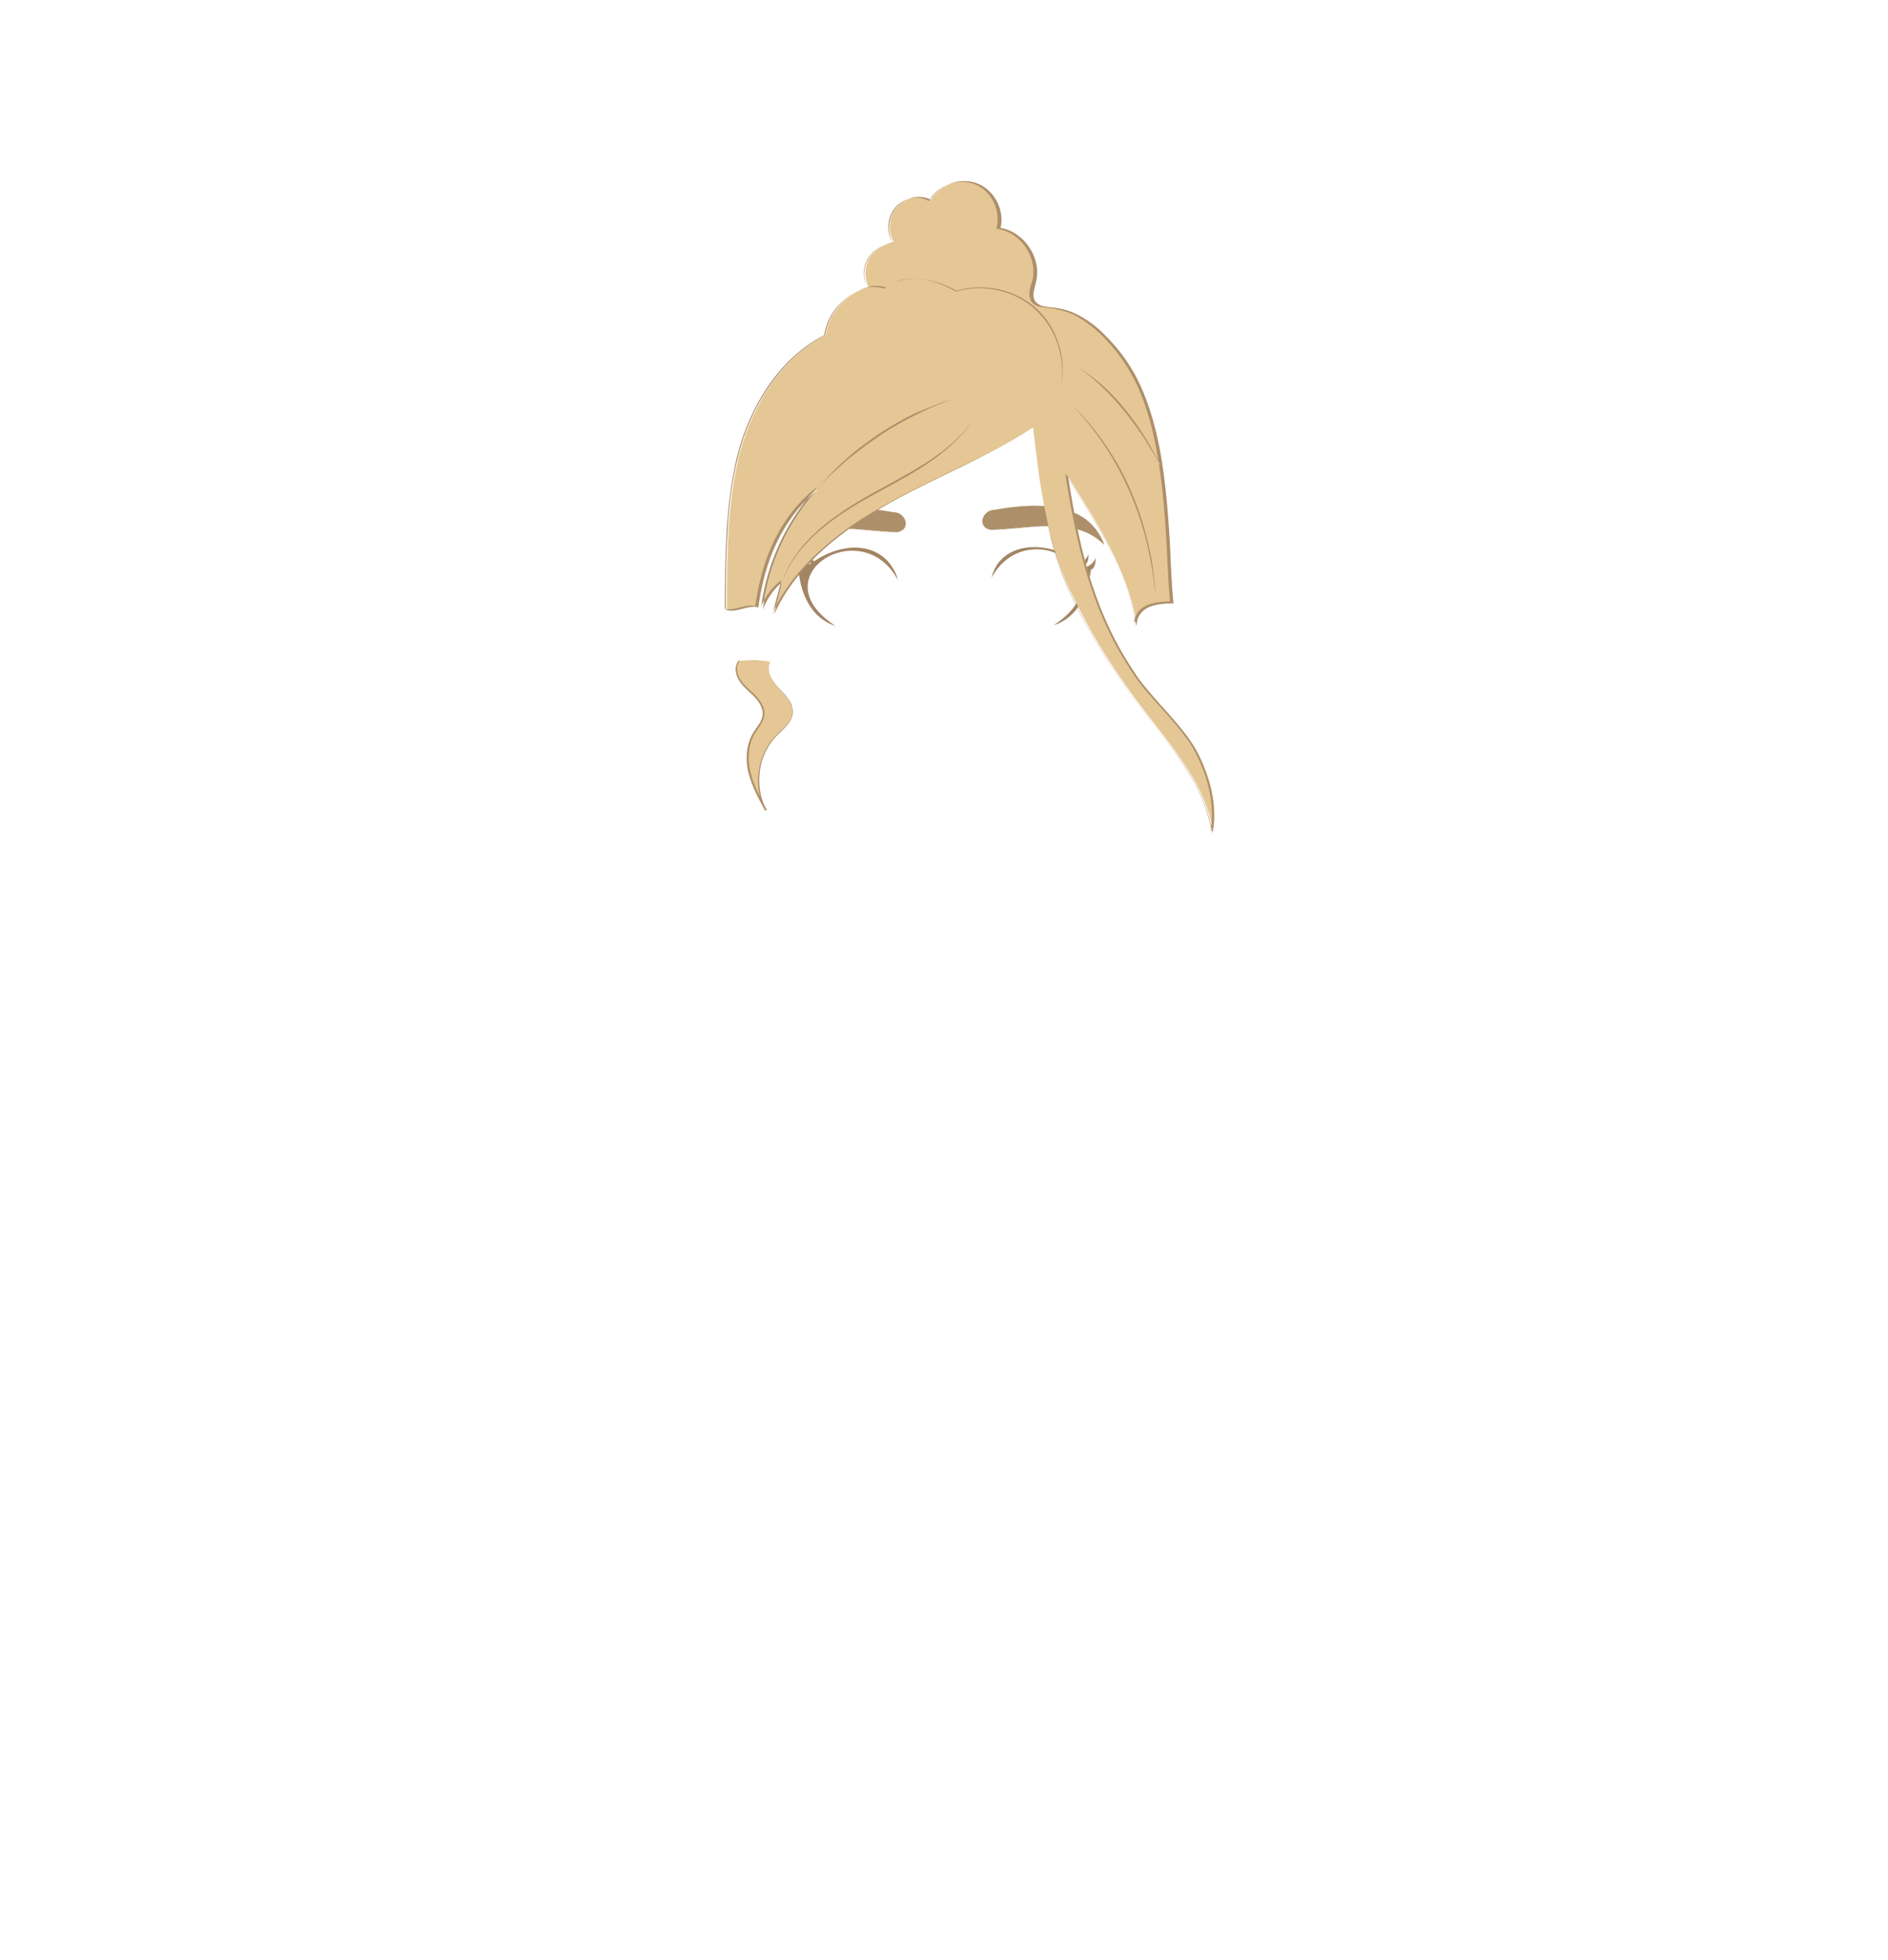 <?xml version="1.0" encoding="utf-8"?>
<!-- Generator: Adobe Illustrator 25.2.3, SVG Export Plug-In . SVG Version: 6.00 Build 0)  -->
<svg version="1.1" id="Calque_1" xmlns="http://www.w3.org/2000/svg" xmlns:xlink="http://www.w3.org/1999/xlink" x="0px" y="0px"
	 viewBox="0 0 553 574" style="enable-background:new 0 0 553 574;" xml:space="preserve">
<style type="text/css">
	.st0{fill:#A38564;}
	.st1{fill:#AD8F6A;}
	.st2{fill:#E5C795;}
</style>
<g id="coiffure_x5F_15">
	<g>
		<path class="st0" d="M258,162.6c-6-4.1-14-2-19.6,1.8c-0.6-0.9-1.9-1.3-2-2.6c-0.1,1.1,0.1,2.5,1.1,3.2c-0.1,0.1-0.3,0.2-0.4,0.2
			c-1.1-0.7-2.3-1.4-2.6-2.8c-0.1,1.3,0.1,2.7,1.2,3.5c-0.3,0.1-0.5,0.2-0.8,0.3c-1.1-0.6-2.2-1.4-2.5-2.7c-0.1,1.4,0.2,3,1.5,3.7
			c0.7,6.9,3.8,13.9,10.8,16.1c-22.5-14.6,7.8-33.2,18.3-13.4C262.4,167.1,260.3,164.1,258,162.6z"/>
		<path class="st0" d="M320.9,163.3c-0.3,1.3-1.4,2.1-2.5,2.7c-0.3-0.1-0.5-0.2-0.8-0.3c1.1-0.8,1.3-2.3,1.2-3.5
			c-0.3,1.4-1.5,2.2-2.6,2.8c-0.1-0.1-0.3-0.2-0.4-0.2c1-0.7,1.2-2,1.1-3.2c-0.1,1.4-1.4,1.8-2,2.6c-7.6-5.9-21.8-6-24.5,5
			c10.8-19.5,40.6-0.5,18.2,13.9c7.1-2.2,10.2-9.3,10.9-16.2C320.7,166.4,321,164.7,320.9,163.3z"/>
	</g>
	<g>
		<g>
			<path class="st1" d="M261.7,150c3.6,0,5.3,5.2,1.1,5.8c-10.5-0.2-24-4.4-32.6,3.5C235.3,147.3,250.7,148.1,261.7,150z"/>
			<g>
				<path class="st1" d="M261.7,150c0.8,0,1.5,0.2,2.2,0.7c0.6,0.5,1.1,1.1,1.3,1.9c0.2,0.7,0.1,1.6-0.4,2.2c-0.5,0.6-1.3,0.9-2,1.1
					l0,0l0,0c-5.6-0.1-11.2-1.1-16.9-1.1c-2.8,0-5.6,0.2-8.3,0.9s-5.2,2-7.3,3.9l-0.8,0.7l0.4-1c1.2-2.8,3.1-5.3,5.6-6.9
					c2.5-1.7,5.4-2.6,8.4-3.1c2.9-0.5,5.9-0.5,8.9-0.4C255.9,149.1,258.8,149.5,261.7,150z M261.7,150c-5.8-1-11.9-1.6-17.7-0.5
					c-2.9,0.5-5.8,1.5-8.2,3.2s-4.3,4.1-5.4,6.8l-0.4-0.3c2.1-2,4.7-3.3,7.5-4s5.6-0.9,8.4-0.8c2.8,0.1,5.6,0.4,8.4,0.7
					c2.8,0.3,5.6,0.7,8.4,0.7l0,0c0.8-0.1,1.5-0.4,2-1c0.5-0.6,0.6-1.4,0.4-2.2c-0.2-0.7-0.7-1.4-1.3-1.9
					C263.3,150.3,262.5,150,261.7,150z"/>
			</g>
		</g>
		<g>
			<path class="st1" d="M291.3,149.3c-3.6,0-5.3,5.2-1.1,5.8c10.5-0.2,24-4.4,32.6,3.5C317.7,146.6,302.3,147.4,291.3,149.3z"/>
			<g>
				<path class="st1" d="M291.3,149.3c-0.8,0-1.5,0.3-2.2,0.7c-0.6,0.5-1.1,1.1-1.3,1.9c-0.2,0.7-0.1,1.6,0.4,2.2
					c0.5,0.6,1.2,0.9,2,1l0,0c2.8-0.1,5.6-0.4,8.4-0.7c2.8-0.3,5.6-0.6,8.4-0.7c2.8-0.1,5.7,0.1,8.4,0.8c2.8,0.7,5.4,2.1,7.5,4
					l-0.4,0.3c-1.1-2.7-3-5.1-5.4-6.8s-5.3-2.7-8.2-3.2C303.1,147.8,297.1,148.4,291.3,149.3z M291.3,149.3c2.9-0.5,5.9-0.9,8.9-1.1
					s6-0.1,8.9,0.4s5.9,1.4,8.4,3.1s4.4,4.2,5.6,6.9l0.4,1l-0.8-0.7c-2-1.9-4.6-3.2-7.3-3.9c-2.7-0.7-5.5-0.9-8.3-0.9
					c-5.6,0-11.2,1-16.9,1.1l0,0l0,0c-0.8-0.1-1.5-0.4-2-1.1c-0.5-0.6-0.6-1.5-0.4-2.2s0.7-1.4,1.3-1.9
					C289.7,149.6,290.5,149.3,291.3,149.3z"/>
			</g>
		</g>
	</g>
	<g>
		<g>
			<g>
				<path class="st2" d="M302.6,125.2c-13.3,8.6-28.2,14.4-42,22.1c-13.8,7.7-27.1,17.9-33.8,32.3c0.8-3.1,1.6-6.3,2.5-9.4
					c-2.5,2.1-4.5,4.8-5.7,7.8c1.6-13,7.4-25.4,16.3-35.1c-10.8,8.6-16,21.1-17.8,34.8c-2.5-0.9-7,1.7-9.2,0.6
					c0-14.5,0.1-32.4,4-46.4c3.9-13.9,12.3-27.2,25-33.8c1-6.6,6.2-12.4,12.5-14c-1.3-2.6-1.2-5.9,0.2-8.4s4.2-4.3,7.3-4.7
					c-2-3.2-1.6-7.7,1-10.5s7-3.7,9.8-1.9c2.6-4.6,8.8-6.8,13.7-4.8s7.8,7.9,6.5,13c7,1,12.2,8.7,10.4,15.5c-0.5,2-1.4,4.2-0.3,5.9
					c1.1,1.7,3.5,1.8,5.5,2c8.6,0.9,15.4,7.5,20.6,14.4c14.5,19.4,12.9,57.2,14.5,71.9c-4.9,0-9.8,0.9-10.7,5.8
					c-2.9-15.6-11.6-29.4-20.1-42.8c3.4,21.8,7.7,40.1,20.1,58.4c4.5,6.6,14.2,15.3,17.9,22.5s5.9,15.3,4.5,23.1
					c-2-13.1-11.3-23.9-19.4-34.4s-15.2-21.3-21-33.2C306.7,160.4,304.7,142.8,302.6,125.2z"/>
				<g>
					<path class="st1" d="M302.6,125.2c-6.7,4.3-13.7,7.9-20.8,11.4c-7.1,3.5-14.3,6.8-21.2,10.7c-6.9,3.9-13.5,8.3-19.4,13.6
						s-11,11.5-14.3,18.7h-0.1l2.4-9.4l0.1,0.1c-2.5,2-4.5,4.8-5.7,7.8l-0.2,0.5l0.1-0.5c1.6-13,7.4-25.5,16.3-35.1l0.1,0.1
						c-5.2,4.1-9.4,9.6-12.3,15.6c-2.9,6-4.6,12.6-5.5,19.2v0.1l-0.1-0.1c-0.7-0.3-1.5-0.2-2.3-0.1c-0.8,0.1-1.5,0.3-2.3,0.5
						s-1.5,0.4-2.3,0.5s-1.6,0.1-2.4-0.2h-0.1v-0.1c0-7.5,0-15,0.5-22.5c0.4-7.5,1.2-15,3.1-22.3c1.8-7.3,4.8-14.3,9.1-20.5
						c4.2-6.2,9.8-11.6,16.5-15.1l-0.1,0.1c0.5-3.3,2-6.4,4.2-8.9s5.1-4.4,8.3-5.2l-0.1,0.3c-1.4-2.7-1.3-6.1,0.3-8.7
						c1.5-2.6,4.4-4.3,7.4-4.7l-0.1,0.3c-2-3.2-1.6-7.6,0.8-10.5c1.2-1.4,2.9-2.4,4.7-2.9c1.8-0.4,3.8-0.3,5.5,0.7l-0.3,0.1
						c1.3-2.3,3.6-4.1,6.1-5c2.5-0.9,5.4-0.9,7.9,0.1s4.5,3,5.7,5.4c1.2,2.4,1.6,5.2,0.9,7.8l-0.2-0.3c2.8,0.4,5.4,1.9,7.3,4
						s3.2,4.7,3.6,7.5c0.2,1.4,0.1,2.8-0.2,4.2c-0.3,1.4-0.8,2.7-0.8,4c0,0.7,0.2,1.3,0.5,1.8c0.4,0.5,0.9,0.9,1.5,1.2
						c1.2,0.5,2.6,0.5,4,0.7c2.8,0.3,5.5,1.2,7.9,2.6c2.5,1.4,4.7,3.1,6.7,5.1c4,3.9,7.4,8.4,9.9,13.4s4.2,10.3,5.5,15.7
						c1.3,5.4,2.1,10.9,2.7,16.4s1,11.1,1.3,16.6s0.4,11.1,1,16.6v0.2h-0.2c-2.2,0-4.4,0.2-6.5,0.9c-1,0.4-2,1-2.7,1.8
						s-1.2,1.8-1.3,2.9l-0.2,1l-0.2-1c-1.4-7.8-4.4-15.3-8-22.3c-3.6-7.1-7.8-13.8-12.1-20.5l0.3-0.1c1.5,9.5,3.2,18.9,5.9,28.1
						c2.7,9.2,6.4,18.1,11.5,26.2c1.3,2,2.5,4.1,4,6s3,3.7,4.6,5.5c3.2,3.6,6.5,7.1,9.3,11c1.4,1.9,2.6,4,3.6,6.2s1.8,4.4,2.5,6.8
						c1.3,4.6,1.8,9.5,1,14.3l-0.1,0.5l-0.1-0.5c-0.8-5.4-3-10.6-5.7-15.3c-2.7-4.8-6-9.2-9.4-13.5s-6.7-8.6-9.9-13.1
						c-3.2-4.5-6.2-9.1-9-13.8s-5.4-9.5-7.7-14.5c-2.2-5-3.9-10.2-5.3-15.5C305.1,147,303.9,136.1,302.6,125.2z M302.6,125.2
						c1.3,10.9,2.6,21.8,5.2,32.4c1.4,5.3,3.1,10.5,5.3,15.5c2.3,5,4.9,9.8,7.7,14.5c2.8,4.7,5.8,9.3,9,13.8s6.5,8.8,9.9,13.1
						s6.6,8.7,9.4,13.5c2.7,4.7,4.9,9.9,5.7,15.3h-0.2c0.8-4.7,0.3-9.6-1-14.2c-0.6-2.3-1.5-4.5-2.5-6.7s-2.1-4.3-3.6-6.2
						c-2.8-3.9-6.1-7.4-9.3-11c-1.6-1.8-3.2-3.6-4.6-5.5c-1.5-1.9-2.7-4-4-6c-5.1-8.2-8.8-17.1-11.5-26.3s-4.5-18.7-6-28.1l-0.1-0.7
						l0.4,0.6c4.3,6.7,8.5,13.4,12.1,20.5c3.6,7.1,6.6,14.5,8,22.4h-0.4c0.2-1.1,0.7-2.2,1.4-3.1c0.8-0.9,1.8-1.5,2.8-1.9
						c2.1-0.8,4.4-0.9,6.6-1l-0.2,0.2c-0.5-5.5-0.7-11.1-1-16.6s-0.7-11.1-1.3-16.6c-0.6-5.5-1.5-11-2.7-16.4
						c-1.3-5.4-3-10.7-5.5-15.6s-5.9-9.4-9.8-13.2c-2-1.9-4.2-3.6-6.6-5s-5-2.2-7.8-2.6c-1.4-0.2-2.8-0.2-4.2-0.7
						c-0.7-0.3-1.3-0.7-1.7-1.3c-0.4-0.6-0.6-1.4-0.6-2.1c0-1.5,0.5-2.8,0.9-4.1c0.3-1.3,0.4-2.7,0.2-4c-0.7-5.4-5-10.3-10.5-11.1
						h-0.3l0.1-0.3c1.3-5-1.5-10.8-6.3-12.7c-4.8-2-10.9,0.2-13.4,4.7l-0.1,0.2l-0.2-0.1c-1.5-0.9-3.4-1.1-5.2-0.7
						c-1.7,0.4-3.4,1.4-4.5,2.7c-2.3,2.7-2.7,7-0.8,10.1l0.2,0.3h-0.3c-2.9,0.4-5.6,2-7.1,4.5s-1.6,5.7-0.3,8.3l0.1,0.2l-0.2,0.1
						c-3.2,0.8-6,2.7-8.2,5.1c-2.2,2.4-3.7,5.5-4.2,8.7v0.1h-0.1c-6.6,3.4-12.2,8.8-16.4,15c-4.2,6.2-7.2,13.2-9,20.4
						c-1.8,7.3-2.6,14.7-3.1,22.2c-0.4,7.5-0.5,15-0.5,22.5l-0.1-0.1c0.7,0.3,1.5,0.3,2.2,0.2c0.8-0.1,1.5-0.3,2.3-0.5
						s1.5-0.4,2.3-0.5s1.6-0.1,2.4,0.1l-0.2,0.1c0.9-6.6,2.6-13.2,5.5-19.2s7.1-11.5,12.4-15.6l0.1,0.1c-8.9,9.6-14.6,22-16.3,35
						h-0.1c1.2-3,3.2-5.8,5.8-7.8l0.2-0.1v0.2l-2.5,9.4h-0.1c3.4-7.2,8.5-13.5,14.4-18.7c5.9-5.3,12.5-9.7,19.5-13.5
						c6.9-3.9,14.1-7.2,21.2-10.7C288.8,133.1,295.9,129.5,302.6,125.2z"/>
				</g>
			</g>
			<g>
				<path class="st2" d="M284.9,123.3c-7.3,10.1-19.1,15.7-30,21.8c-10.9,6.1-22.1,13.8-26,25.6"/>
				<path class="st1" d="M284.9,123.3c-1.8,2.6-3.9,4.9-6.2,7c-2.3,2.1-4.8,4-7.4,5.7c-5.2,3.5-10.8,6.3-16.2,9.3
					c-5.4,3-10.7,6.3-15.4,10.4c-4.6,4.1-8.7,9.1-10.7,15c0.9-3,2.4-5.8,4.2-8.3c1.8-2.6,4-4.9,6.3-7c4.7-4.2,10-7.5,15.4-10.6
					c5.5-3,11-5.9,16.2-9.2C276.3,132.3,281.2,128.3,284.9,123.3z"/>
			</g>
			<g>
				<path class="st2" d="M279.4,116.7c-15.1,5.1-28.9,14.1-39.6,25.9"/>
				<path class="st1" d="M279.4,116.7c-3.7,1.4-7.4,2.9-11,4.7c-3.6,1.8-7,3.7-10.3,5.9c-3.3,2.2-6.5,4.6-9.6,7.1
					c-3,2.6-6,5.3-8.7,8.2c2.6-3,5.4-5.9,8.4-8.5c3-2.6,6.2-5,9.5-7.2c3.4-2.2,6.8-4.2,10.4-5.9
					C271.9,119.4,275.6,117.9,279.4,116.7z"/>
			</g>
			<g>
				<path class="st2" d="M253.8,84.2c3.8-1,8,0.4,10.6,3.3"/>
				<path class="st1" d="M253.8,84.2c1.8-0.7,3.9-0.6,5.8,0s3.6,1.7,4.7,3.3C261.5,84.9,257.6,83.6,253.8,84.2z"/>
			</g>
			<g>
				<path class="st2" d="M259,84.5c5.4-4.2,14-3.3,21.1,0.9c7.9-2.5,17.1-0.5,23.3,5.1s9.1,14.5,7.4,22.7"/>
				<path class="st1" d="M259,84.5c1.5-1.2,3.2-1.9,5-2.4c1.8-0.4,3.7-0.6,5.6-0.4c3.7,0.3,7.4,1.6,10.6,3.5H280
					c8-2.5,17.3-0.5,23.5,5.1c3.1,2.8,5.4,6.5,6.6,10.5c1.3,4,1.5,8.3,0.6,12.3c0.8-4.1,0.4-8.3-0.9-12.3c-1.3-3.9-3.6-7.5-6.7-10.3
					C297,85,287.9,83,280,85.4h-0.1l-0.1-0.1c-3.2-1.9-6.7-3.2-10.4-3.6c-1.8-0.2-3.7-0.1-5.5,0.3C262.2,82.6,260.5,83.4,259,84.5z"
					/>
			</g>
			<g>
				<path class="st2" d="M340.1,136.6c-5.4-10.3-14.7-23.5-24.8-29.1"/>
				<path class="st1" d="M340.1,136.6c-1.6-2.8-3.3-5.6-5-8.3c-1.8-2.7-3.7-5.3-5.7-7.8s-4.2-4.9-6.5-7.1s-4.8-4.3-7.6-5.9
					c2.9,1.5,5.5,3.5,7.9,5.6c2.4,2.2,4.6,4.6,6.6,7.1s3.9,5.2,5.6,7.9C337.1,130.8,338.6,133.7,340.1,136.6z"/>
			</g>
			<g>
				<path class="st2" d="M338.4,174.6c-1.2-20.7-9.3-40.6-23.8-55.4"/>
				<path class="st1" d="M338.4,174.6c-0.4-5.1-1.2-10.2-2.4-15.2c-1.2-5-2.8-9.9-4.8-14.6s-4.4-9.3-7.2-13.6
					c-2.8-4.3-6-8.3-9.5-12.1c3.7,3.6,6.9,7.6,9.8,11.9c2.9,4.3,5.3,8.8,7.3,13.6c2,4.7,3.6,9.7,4.7,14.7
					C337.6,164.3,338.2,169.5,338.4,174.6z"/>
			</g>
			<g>
				<path class="st2" d="M225.6,193.9c-1.3,2.6,0.6,5.6,2.5,7.7s4.3,4.5,4,7.3s-2.8,4.6-4.8,6.6c-5.5,5.6-6.8,15-3,21.9
					c-1.9-3.5-3.8-7-4.8-10.9s-0.9-8.1,1.1-11.6c1.1-1.8,2.7-3.5,2.9-5.6s-1.1-4-2.5-5.5c-1.5-1.5-3.2-2.8-4.3-4.5s-1.6-4.2-0.3-5.8
					C219.7,193.4,222.9,193.2,225.6,193.9z"/>
				<g>
					<path class="st1" d="M225.6,193.9c-0.2,0.5-0.4,1-0.4,1.5s0,1,0.1,1.5c0.3,1,0.7,1.9,1.3,2.7c1.1,1.7,2.8,3,4,4.7
						c0.6,0.8,1.2,1.7,1.4,2.7c0.3,1,0.3,2.1-0.1,3.1c-0.7,2-2.4,3.4-3.8,4.8c-3,2.8-4.9,6.6-5.5,10.6s0,8.2,1.9,11.7l-0.4,0.2
						c-2-3.6-3.9-7.2-4.9-11.2c-0.5-2-0.6-4.1-0.4-6.1c0.2-2,0.9-4.1,2-5.8c0.6-0.9,1.2-1.7,1.7-2.5c0.5-0.9,0.9-1.8,0.9-2.8
						c0-2-1.3-3.8-2.7-5.2s-3.1-2.7-4.2-4.5c-0.6-0.9-0.9-1.9-1-2.9s0.2-2.1,0.8-2.9l0,0l0,0c1.5,0,3-0.1,4.6,0
						C222.6,193.4,224.1,193.5,225.6,193.9z M225.6,193.9c-1.5-0.3-3-0.5-4.5-0.5s-3,0.1-4.6,0.1h0.1c-0.6,0.8-0.8,1.8-0.7,2.8
						s0.5,2,1,2.8c1.1,1.7,2.7,2.9,4.2,4.4c0.7,0.7,1.4,1.5,1.9,2.4s0.9,1.9,0.9,3s-0.4,2.1-0.9,3s-1.1,1.7-1.7,2.6
						c-2.2,3.4-2.4,7.8-1.5,11.6c0.9,3.9,2.9,7.5,4.8,11.1l-0.4,0.2c-2-3.7-2.6-8-1.9-12c0.7-4.1,2.6-7.9,5.7-10.7
						c1.5-1.4,3.1-2.8,3.8-4.7c0.3-0.9,0.4-2,0.1-2.9c-0.3-1-0.8-1.9-1.4-2.7c-1.2-1.7-2.8-3-3.9-4.7c-0.6-0.9-1-1.8-1.3-2.8
						c-0.1-0.5-0.2-1-0.1-1.5C225.2,194.9,225.4,194.4,225.6,193.9z"/>
				</g>
			</g>
		</g>
	</g>
</g>
<g id="coiffure_x5F_17">
</g>
</svg>

